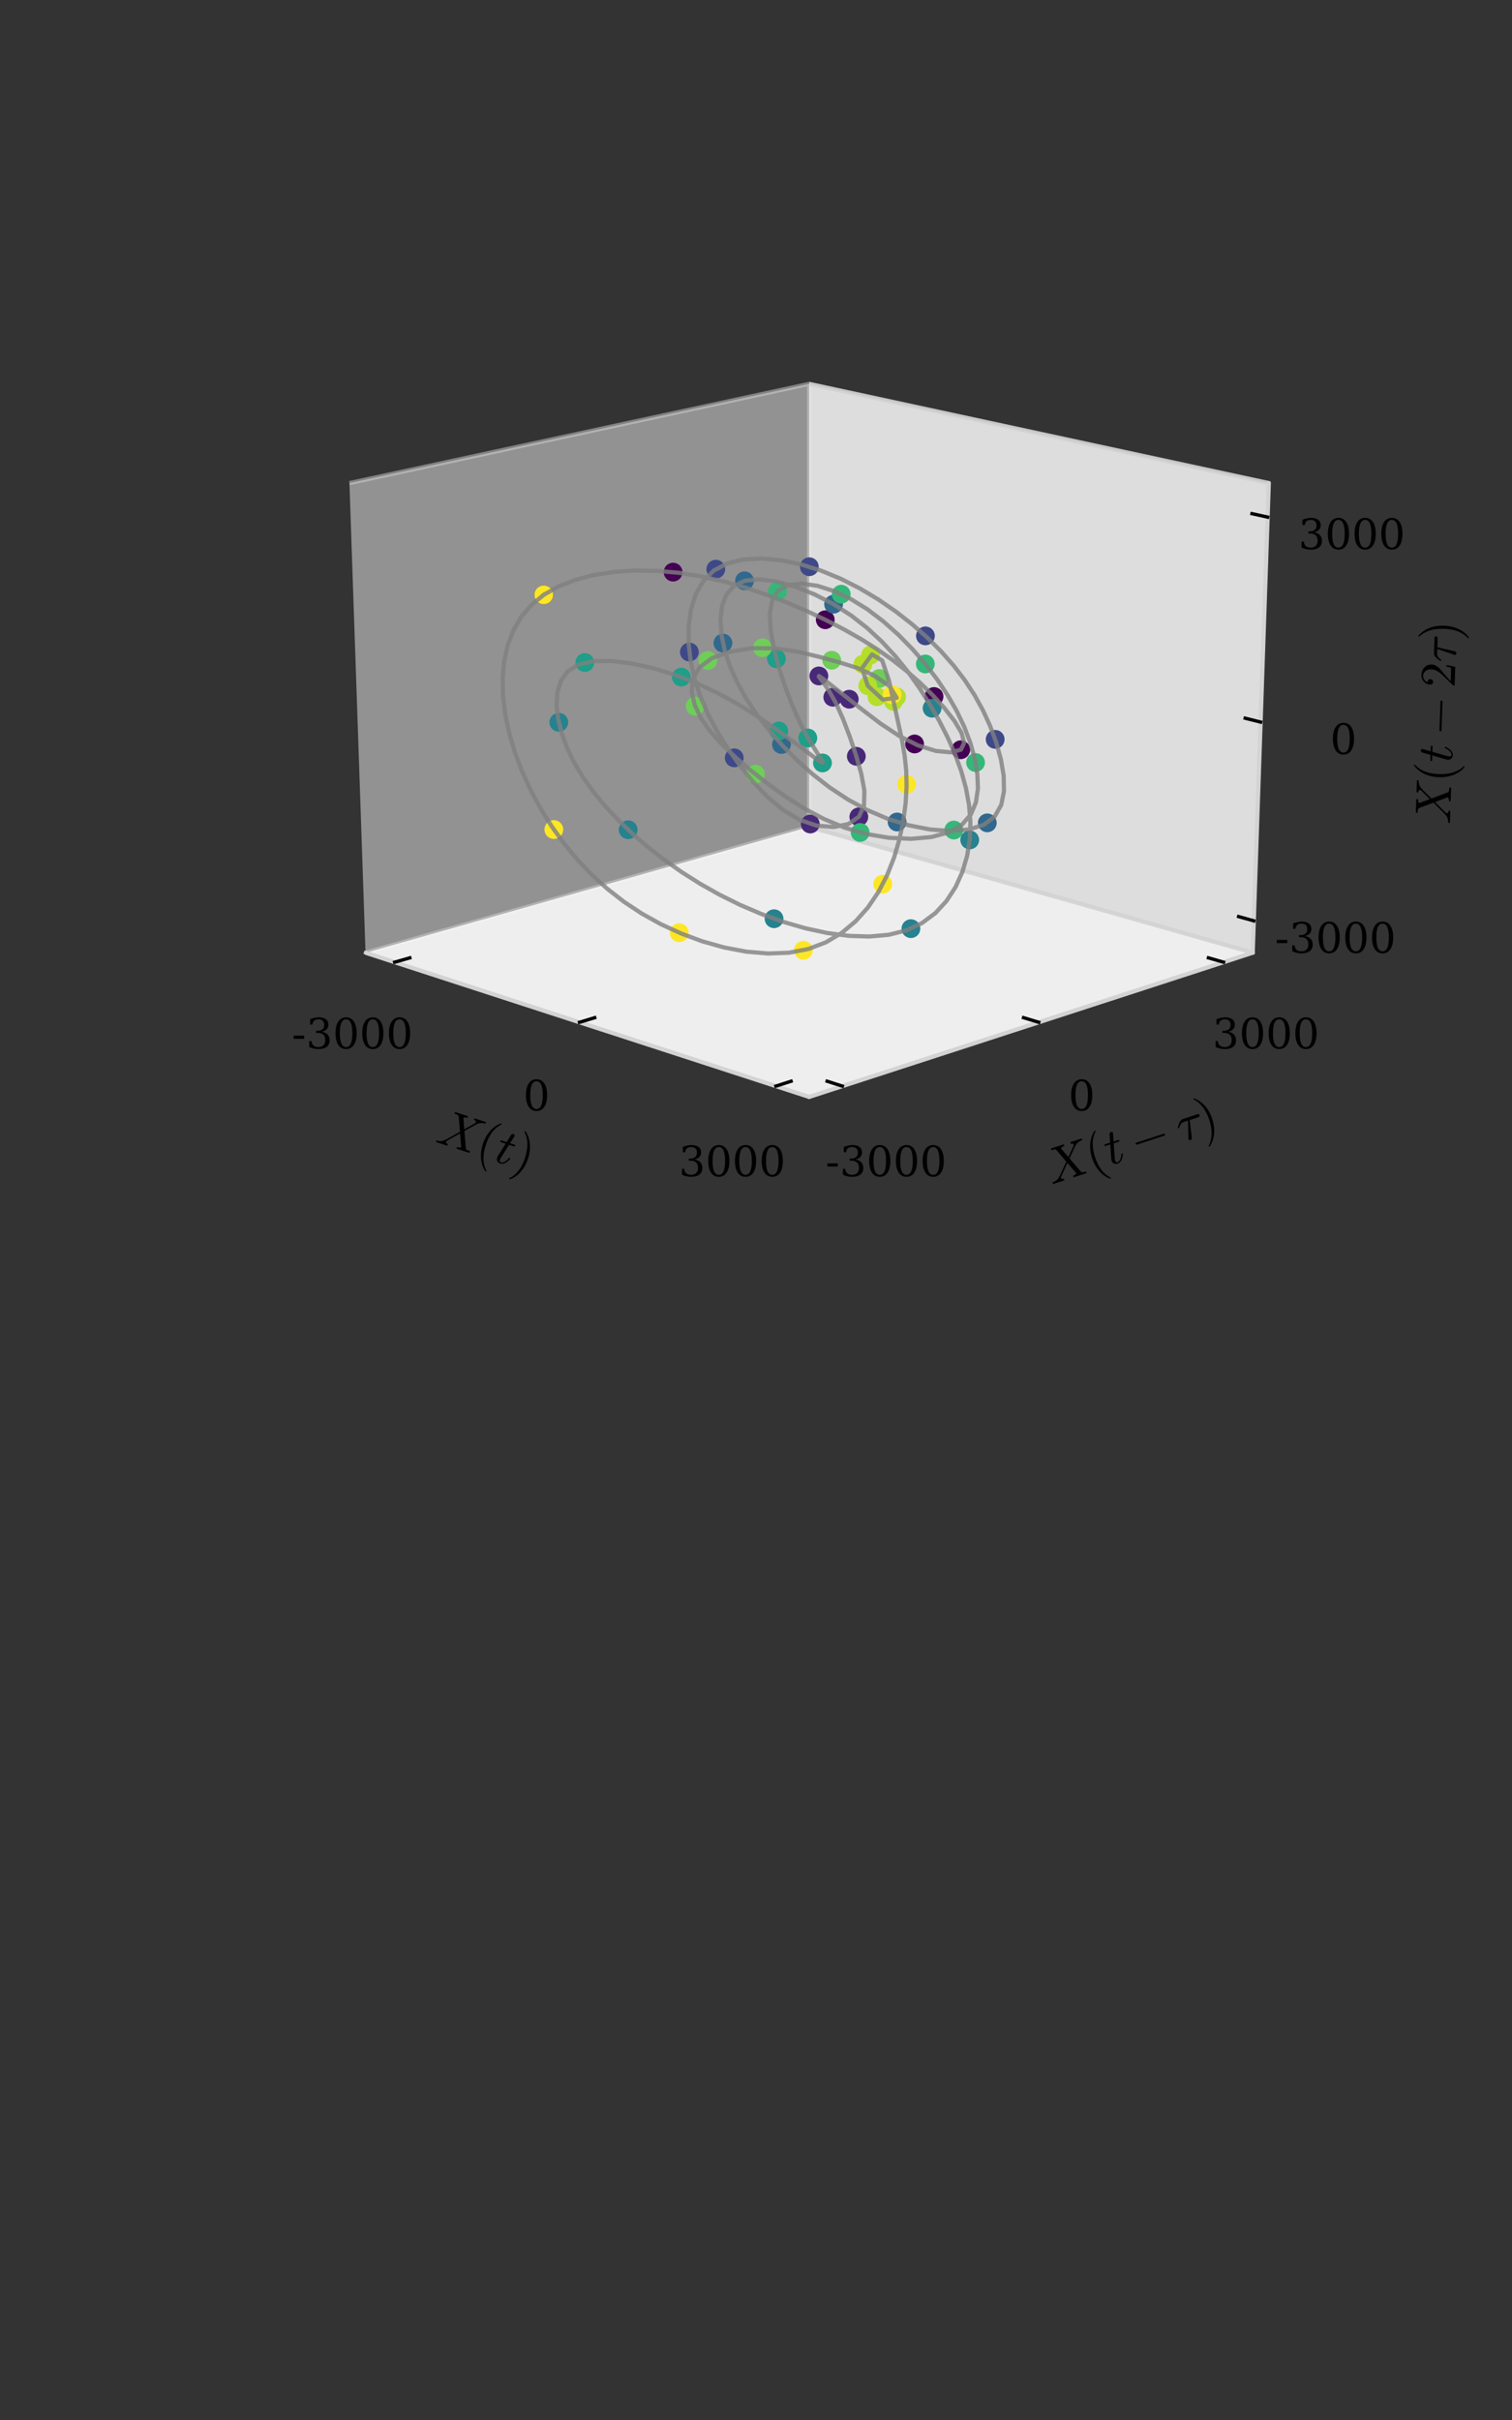 <?xml version="1.0" encoding="utf-8" standalone="no"?>
<!DOCTYPE svg PUBLIC "-//W3C//DTD SVG 1.1//EN"
  "http://www.w3.org/Graphics/SVG/1.1/DTD/svg11.dtd">
<!-- Created with matplotlib (http://matplotlib.org/) -->
<svg height="576pt" version="1.1" viewBox="0 0 360 576" width="360pt" xmlns="http://www.w3.org/2000/svg" xmlns:xlink="http://www.w3.org/1999/xlink">
 <rect x="0" y="0" width="360" height="576" fill="#333333" stroke="none"/>
 <defs>
  <style type="text/css">
*{stroke-linecap:butt;stroke-linejoin:round;}
  </style>
 </defs>
 <g id="figure_1">
  <g id="patch_1">
   <path d="M 0 576 
L 360 576 
L 360 0 
L 0 0 
z
" style="fill:none;"/>
  </g>
  <g id="patch_2">
   <path d="M 54 280.32 
L 324 280.32 
L 324 69.12 
L 54 69.12 
z
" style="fill:none;"/>
  </g>
  <g id="pane3d_1">
   <g id="patch_3">
    <path d="M 87.031 226.762 
L 192.649 196.809 
L 192.649 91.37 
L 83.2 114.979 
" style="fill:#f2f2f2;opacity:0.5;stroke:#d3d3d3;stroke-linejoin:miter;"/>
   </g>
  </g>
  <g id="pane3d_2">
   <g id="patch_4">
    <path d="M 192.649 196.809 
L 298.267 226.762 
L 302.098 114.979 
L 192.649 91.37 
" style="fill:#ebebeb;opacity:0.92;stroke:#d3d3d3;stroke-linejoin:miter;"/>
   </g>
  </g>
  <g id="pane3d_3">
   <g id="patch_5">
    <path d="M 87.031 226.762 
L 192.649 261.085 
L 298.267 226.762 
L 192.649 196.809 
" style="fill:#f5f5f5;opacity:0.96;stroke:#d3d3d3;stroke-linejoin:miter;"/>
   </g>
  </g>
  <g id="axis3d_1">
   <g id="line2d_1">
    <path d="M 87.031 226.762 
L 192.649 261.085 
" style="fill:none;stroke:#d3d3d3;stroke-linecap:square;stroke-width:0.8;"/>
   </g>
   <g id="text_1">
    <!-- $X(t)$ -->
    <defs>
     <path d="M 3.609 0 
Q 2.594 0 2.594 1.312 
Q 2.641 1.562 2.812 2.188 
Q 2.984 2.828 3.25 3.172 
Q 3.516 3.516 4 3.516 
Q 13.094 3.516 19.578 10.297 
Q 19.672 10.406 19.797 10.453 
Q 19.922 10.5 19.922 10.5 
L 41.797 34.078 
L 29.891 62.797 
Q 28.859 64.109 26.562 64.453 
Q 24.266 64.797 21.188 64.797 
Q 20.219 64.797 20.219 66.109 
Q 20.562 67.391 20.75 67.844 
Q 20.953 68.312 21.922 68.312 
L 46.922 68.312 
Q 47.906 68.312 47.906 67 
Q 47.859 66.75 47.688 66.109 
Q 47.516 65.484 47.234 65.141 
Q 46.969 64.797 46.484 64.797 
Q 44.625 64.797 42.641 64.188 
Q 40.672 63.578 39.891 62.203 
L 48.484 41.5 
L 64.891 59.078 
Q 65.047 59.422 65.578 60.281 
Q 66.109 61.141 66.109 61.922 
Q 66.109 63.375 64.844 64.078 
Q 63.578 64.797 61.812 64.797 
Q 60.797 64.797 60.797 66.109 
Q 61.141 67.391 61.328 67.844 
Q 61.531 68.312 62.5 68.312 
L 84.188 68.312 
Q 84.719 68.312 84.953 67.922 
Q 85.203 67.531 85.203 67 
Q 85.156 66.75 85 66.156 
Q 84.859 65.578 84.609 65.188 
Q 84.375 64.797 83.891 64.797 
Q 79.25 64.797 75.359 63.109 
Q 71.484 61.422 68.219 58.016 
Q 68.172 57.953 68.094 57.922 
Q 68.016 57.906 67.922 57.812 
L 49.812 38.281 
L 63.484 5.516 
Q 65.094 3.516 72.219 3.516 
Q 73.188 3.516 73.188 2.203 
Q 72.859 0.875 72.625 0.438 
Q 72.406 0 71.484 0 
L 46.484 0 
Q 45.516 0 45.516 1.312 
Q 45.562 1.562 45.703 2.172 
Q 45.844 2.781 46.109 3.141 
Q 46.391 3.516 46.781 3.516 
Q 48.734 3.516 50.734 4.125 
Q 52.734 4.734 53.516 6.109 
L 43.109 31 
L 22.906 9.188 
Q 22.75 8.844 22.219 8 
Q 21.688 7.172 21.688 6.391 
Q 21.688 4.938 23.047 4.219 
Q 24.422 3.516 25.984 3.516 
Q 27 3.516 27 2.203 
Q 26.656 0.781 26.453 0.391 
Q 26.266 0 25.297 0 
z
" id="Cmmi10-58"/>
     <path d="M 31 -24.812 
Q 25.438 -20.406 21.406 -14.719 
Q 17.391 -9.031 14.812 -2.578 
Q 12.25 3.859 10.984 10.891 
Q 9.719 17.922 9.719 25 
Q 9.719 32.172 10.984 39.203 
Q 12.25 46.234 14.859 52.734 
Q 17.484 59.234 21.531 64.891 
Q 25.594 70.562 31 74.812 
Q 31 75 31.5 75 
L 32.422 75 
Q 32.719 75 32.953 74.734 
Q 33.203 74.469 33.203 74.125 
Q 33.203 73.688 33.016 73.484 
Q 28.125 68.703 24.875 63.234 
Q 21.625 57.766 19.641 51.578 
Q 17.672 45.406 16.797 38.781 
Q 15.922 32.172 15.922 25 
Q 15.922 -6.781 32.906 -23.297 
Q 33.203 -23.578 33.203 -24.125 
Q 33.203 -24.359 32.938 -24.672 
Q 32.672 -25 32.422 -25 
L 31.5 -25 
Q 31 -25 31 -24.812 
z
" id="Cmr10-28"/>
     <path d="M 6.203 8.109 
Q 6.203 9.578 6.5 10.891 
L 13.719 39.594 
L 3.219 39.594 
Q 2.203 39.594 2.203 40.922 
Q 2.594 43.109 3.516 43.109 
L 14.594 43.109 
L 18.609 59.422 
Q 19 60.75 20.172 61.672 
Q 21.344 62.594 22.797 62.594 
Q 24.078 62.594 24.922 61.828 
Q 25.781 61.078 25.781 59.812 
Q 25.781 59.516 25.75 59.344 
Q 25.734 59.188 25.688 58.984 
L 21.688 43.109 
L 31.984 43.109 
Q 33.016 43.109 33.016 41.797 
Q 32.953 41.547 32.812 40.953 
Q 32.672 40.375 32.422 39.984 
Q 32.172 39.594 31.688 39.594 
L 20.797 39.594 
L 13.625 10.688 
Q 12.891 7.859 12.891 5.812 
Q 12.891 1.516 15.828 1.516 
Q 20.219 1.516 23.609 5.641 
Q 27 9.766 28.812 14.703 
Q 29.203 15.281 29.594 15.281 
L 30.812 15.281 
Q 31.203 15.281 31.438 15.016 
Q 31.688 14.75 31.688 14.406 
Q 31.688 14.203 31.594 14.109 
Q 29.391 8.062 25.188 3.469 
Q 21 -1.125 15.578 -1.125 
Q 11.625 -1.125 8.906 1.453 
Q 6.203 4.047 6.203 8.109 
z
" id="Cmmi10-74"/>
     <path d="M 6.5 -25 
Q 5.609 -25 5.609 -24.125 
Q 5.609 -23.688 5.812 -23.484 
Q 22.906 -6.781 22.906 25 
Q 22.906 56.781 6 73.297 
Q 5.609 73.531 5.609 74.125 
Q 5.609 74.469 5.875 74.734 
Q 6.156 75 6.5 75 
L 7.422 75 
Q 7.719 75 7.906 74.812 
Q 15.094 69.141 19.875 61.031 
Q 24.656 52.938 26.875 43.75 
Q 29.109 34.578 29.109 25 
Q 29.109 17.922 27.906 11.062 
Q 26.703 4.203 24.094 -2.453 
Q 21.484 -9.125 17.484 -14.766 
Q 13.484 -20.406 7.906 -24.812 
Q 7.719 -25 7.422 -25 
z
" id="Cmr10-29"/>
    </defs>
    <g transform="translate(103.475 271.716)rotate(-341.997)scale(0.12 -0.12)">
     <use xlink:href="#Cmmi10-58"/>
     <use transform="translate(82.812 0)" xlink:href="#Cmr10-28"/>
     <use transform="translate(121.631 0)" xlink:href="#Cmmi10-74"/>
     <use transform="translate(157.715 0)" xlink:href="#Cmr10-29"/>
    </g>
   </g>
   <g id="xtick_1">
    <g id="line2d_2">
     <path d="M 97.573 227.985 
L 93.969 229.016 
" style="fill:none;stroke:#000000;stroke-linecap:square;stroke-width:0.8;"/>
    </g>
    <g id="text_2">
     <!-- -3000 -->
     <defs>
      <path d="M 4.391 30.609 
L 29.391 30.609 
L 29.391 23 
L 4.391 23 
z
" id="DejaVuSerif-2d"/>
      <path d="M 9.719 69.828 
Q 15.438 71.969 20.672 73.094 
Q 25.922 74.219 30.516 74.219 
Q 41.219 74.219 47.219 69.594 
Q 53.219 64.984 53.219 56.781 
Q 53.219 50.203 49.062 45.781 
Q 44.922 41.359 37.312 39.797 
Q 46.297 38.531 51.25 33.281 
Q 56.203 28.031 56.203 19.672 
Q 56.203 9.469 49.344 4.016 
Q 42.484 -1.422 29.594 -1.422 
Q 23.875 -1.422 18.422 -0.188 
Q 12.984 1.031 7.625 3.516 
L 7.625 17.672 
L 13.094 17.672 
Q 13.578 10.641 17.828 7.031 
Q 22.078 3.422 29.781 3.422 
Q 37.25 3.422 41.578 7.734 
Q 45.906 12.062 45.906 19.578 
Q 45.906 28.172 41.453 32.594 
Q 37.016 37.016 28.422 37.016 
L 23.781 37.016 
L 23.781 42 
L 26.219 42 
Q 34.766 42 39.031 45.531 
Q 43.312 49.078 43.312 56.203 
Q 43.312 62.594 39.797 65.984 
Q 36.281 69.391 29.688 69.391 
Q 23.094 69.391 19.453 66.266 
Q 15.828 63.141 15.188 56.984 
L 9.719 56.984 
z
" id="DejaVuSerif-33"/>
      <path d="M 31.781 3.422 
Q 39.266 3.422 42.969 11.625 
Q 46.688 19.828 46.688 36.375 
Q 46.688 52.984 42.969 61.188 
Q 39.266 69.391 31.781 69.391 
Q 24.312 69.391 20.594 61.188 
Q 16.891 52.984 16.891 36.375 
Q 16.891 19.828 20.594 11.625 
Q 24.312 3.422 31.781 3.422 
z
M 31.781 -1.422 
Q 19.922 -1.422 13.25 8.531 
Q 6.594 18.5 6.594 36.375 
Q 6.594 54.297 13.25 64.25 
Q 19.922 74.219 31.781 74.219 
Q 43.703 74.219 50.344 64.25 
Q 56.984 54.297 56.984 36.375 
Q 56.984 18.5 50.344 8.531 
Q 43.703 -1.422 31.781 -1.422 
z
" id="DejaVuSerif-30"/>
     </defs>
     <g transform="translate(69.484 249.558)scale(0.1 -0.1)">
      <use xlink:href="#DejaVuSerif-2d"/>
      <use x="33.789" xlink:href="#DejaVuSerif-33"/>
      <use x="97.412" xlink:href="#DejaVuSerif-30"/>
      <use x="161.035" xlink:href="#DejaVuSerif-30"/>
      <use x="224.658" xlink:href="#DejaVuSerif-30"/>
     </g>
    </g>
   </g>
   <g id="xtick_2">
    <g id="line2d_3">
     <path d="M 141.595 242.225 
L 137.981 243.32 
" style="fill:none;stroke:#000000;stroke-linecap:square;stroke-width:0.8;"/>
    </g>
    <g id="text_3">
     <!-- 0 -->
     <g transform="translate(124.562 264.299)scale(0.1 -0.1)">
      <use xlink:href="#DejaVuSerif-30"/>
     </g>
    </g>
   </g>
   <g id="xtick_3">
    <g id="line2d_4">
     <path d="M 188.357 257.351 
L 184.74 258.515 
" style="fill:none;stroke:#000000;stroke-linecap:square;stroke-width:0.8;"/>
    </g>
    <g id="text_4">
     <!-- 3000 -->
     <g transform="translate(161.608 279.962)scale(0.1 -0.1)">
      <use xlink:href="#DejaVuSerif-33"/>
      <use x="63.623" xlink:href="#DejaVuSerif-30"/>
      <use x="127.246" xlink:href="#DejaVuSerif-30"/>
      <use x="190.869" xlink:href="#DejaVuSerif-30"/>
     </g>
    </g>
   </g>
  </g>
  <g id="axis3d_2">
   <g id="line2d_5">
    <path d="M 298.267 226.762 
L 192.649 261.085 
" style="fill:none;stroke:#d3d3d3;stroke-linecap:square;stroke-width:0.8;"/>
   </g>
   <g id="text_5">
    <!-- $X(t-\tau)$ -->
    <defs>
     <path d="M 10.203 23 
Q 9.375 23 8.828 23.625 
Q 8.297 24.266 8.297 25 
Q 8.297 25.734 8.828 26.359 
Q 9.375 27 10.203 27 
L 67.578 27 
Q 68.359 27 68.875 26.359 
Q 69.391 25.734 69.391 25 
Q 69.391 24.266 68.875 23.625 
Q 68.359 23 67.578 23 
z
" id="Cmsy10-a1"/>
     <path d="M 15.578 1.516 
Q 15.578 2.203 15.719 2.594 
L 26.219 36.922 
L 17.188 36.922 
Q 13.531 36.922 10.344 34.625 
Q 7.172 32.328 5.078 28.812 
Q 4.891 28.422 4.5 28.422 
L 3.328 28.422 
Q 2.391 28.422 2.391 29.391 
Q 2.391 29.594 2.594 29.984 
Q 5.859 35.547 9.594 39.328 
Q 13.328 43.109 18.016 43.109 
L 48.688 43.109 
Q 49.75 43.109 50.484 42.375 
Q 51.219 41.656 51.219 40.578 
Q 51.219 39.109 50.172 38.016 
Q 49.125 36.922 47.609 36.922 
L 29.5 36.922 
L 22.797 2.391 
Q 22.406 0.781 21.328 -0.266 
Q 20.266 -1.312 18.609 -1.312 
Q 17.328 -1.312 16.453 -0.5 
Q 15.578 0.297 15.578 1.516 
z
" id="Cmmi10-bf"/>
    </defs>
    <g transform="translate(250.381 281.933)rotate(-18.003)scale(0.12 -0.12)">
     <use xlink:href="#Cmmi10-58"/>
     <use transform="translate(82.812 0)" xlink:href="#Cmr10-28"/>
     <use transform="translate(121.631 0)" xlink:href="#Cmmi10-74"/>
     <use transform="translate(175.273 0)" xlink:href="#Cmsy10-a1"/>
     <use transform="translate(270.518 0)" xlink:href="#Cmmi10-bf"/>
     <use transform="translate(314.219 0)" xlink:href="#Cmr10-29"/>
    </g>
   </g>
   <g id="xtick_4">
    <g id="line2d_6">
     <path d="M 196.94 257.351 
L 200.558 258.515 
" style="fill:none;stroke:#000000;stroke-linecap:square;stroke-width:0.8;"/>
    </g>
    <g id="text_6">
     <!-- -3000 -->
     <g transform="translate(196.549 279.962)scale(0.1 -0.1)">
      <use xlink:href="#DejaVuSerif-2d"/>
      <use x="33.789" xlink:href="#DejaVuSerif-33"/>
      <use x="97.412" xlink:href="#DejaVuSerif-30"/>
      <use x="161.035" xlink:href="#DejaVuSerif-30"/>
      <use x="224.658" xlink:href="#DejaVuSerif-30"/>
     </g>
    </g>
   </g>
   <g id="xtick_5">
    <g id="line2d_7">
     <path d="M 243.703 242.225 
L 247.316 243.32 
" style="fill:none;stroke:#000000;stroke-linecap:square;stroke-width:0.8;"/>
    </g>
    <g id="text_7">
     <!-- 0 -->
     <g transform="translate(254.372 264.299)scale(0.1 -0.1)">
      <use xlink:href="#DejaVuSerif-30"/>
     </g>
    </g>
   </g>
   <g id="xtick_6">
    <g id="line2d_8">
     <path d="M 287.724 227.985 
L 291.328 229.016 
" style="fill:none;stroke:#000000;stroke-linecap:square;stroke-width:0.8;"/>
    </g>
    <g id="text_8">
     <!-- 3000 -->
     <g transform="translate(288.673 249.558)scale(0.1 -0.1)">
      <use xlink:href="#DejaVuSerif-33"/>
      <use x="63.623" xlink:href="#DejaVuSerif-30"/>
      <use x="127.246" xlink:href="#DejaVuSerif-30"/>
      <use x="190.869" xlink:href="#DejaVuSerif-30"/>
     </g>
    </g>
   </g>
  </g>
  <g id="axis3d_3">
   <g id="line2d_9">
    <path d="M 298.267 226.762 
L 302.098 114.979 
" style="fill:none;stroke:#d3d3d3;stroke-linecap:square;stroke-width:0.8;"/>
   </g>
   <g id="text_9">
    <!-- $X(t-2\tau)$ -->
    <defs>
     <path d="M 4.984 0 
L 4.984 2.688 
Q 4.984 2.938 5.172 3.219 
L 20.703 20.406 
Q 24.219 24.219 26.406 26.797 
Q 28.609 29.391 30.75 32.766 
Q 32.906 36.141 34.156 39.625 
Q 35.406 43.109 35.406 47.016 
Q 35.406 51.125 33.891 54.859 
Q 32.375 58.594 29.375 60.844 
Q 26.375 63.094 22.125 63.094 
Q 17.781 63.094 14.312 60.469 
Q 10.844 57.859 9.422 53.719 
Q 9.812 53.812 10.5 53.812 
Q 12.75 53.812 14.328 52.297 
Q 15.922 50.781 15.922 48.391 
Q 15.922 46.094 14.328 44.5 
Q 12.75 42.922 10.5 42.922 
Q 8.156 42.922 6.562 44.547 
Q 4.984 46.188 4.984 48.391 
Q 4.984 52.156 6.391 55.438 
Q 7.812 58.734 10.469 61.297 
Q 13.141 63.875 16.484 65.234 
Q 19.828 66.609 23.578 66.609 
Q 29.297 66.609 34.219 64.188 
Q 39.156 61.766 42.031 57.344 
Q 44.922 52.938 44.922 47.016 
Q 44.922 42.672 43.016 38.766 
Q 41.109 34.859 38.125 31.656 
Q 35.156 28.469 30.516 24.406 
Q 25.875 20.359 24.422 19 
L 13.094 8.109 
L 22.703 8.109 
Q 29.781 8.109 34.547 8.219 
Q 39.312 8.344 39.594 8.594 
Q 40.766 9.859 42 17.828 
L 44.922 17.828 
L 42.094 0 
z
" id="Cmr10-32"/>
    </defs>
    <g transform="translate(345.208 196.194)rotate(-88.037)scale(0.12 -0.12)">
     <use xlink:href="#Cmmi10-58"/>
     <use transform="translate(82.812 0)" xlink:href="#Cmr10-28"/>
     <use transform="translate(121.631 0)" xlink:href="#Cmmi10-74"/>
     <use transform="translate(175.273 0)" xlink:href="#Cmsy10-a1"/>
     <use transform="translate(270.518 0)" xlink:href="#Cmr10-32"/>
     <use transform="translate(320.518 0)" xlink:href="#Cmmi10-bf"/>
     <use transform="translate(364.219 0)" xlink:href="#Cmr10-29"/>
    </g>
   </g>
   <g id="xtick_7">
    <g id="line2d_10">
     <path d="M 294.915 218.169 
L 298.527 219.176 
" style="fill:none;stroke:#000000;stroke-linecap:square;stroke-width:0.8;"/>
    </g>
    <g id="text_10">
     <!-- -3000 -->
     <g transform="translate(303.545 226.774)scale(0.1 -0.1)">
      <use xlink:href="#DejaVuSerif-2d"/>
      <use x="33.789" xlink:href="#DejaVuSerif-33"/>
      <use x="97.412" xlink:href="#DejaVuSerif-30"/>
      <use x="161.035" xlink:href="#DejaVuSerif-30"/>
      <use x="224.658" xlink:href="#DejaVuSerif-30"/>
     </g>
    </g>
   </g>
   <g id="xtick_8">
    <g id="line2d_11">
     <path d="M 296.478 170.948 
L 300.148 171.866 
" style="fill:none;stroke:#000000;stroke-linecap:square;stroke-width:0.8;"/>
    </g>
    <g id="text_11">
     <!-- 0 -->
     <g transform="translate(316.697 179.464)scale(0.1 -0.1)">
      <use xlink:href="#DejaVuSerif-30"/>
     </g>
    </g>
   </g>
   <g id="xtick_9">
    <g id="line2d_12">
     <path d="M 298.089 122.261 
L 301.82 123.084 
" style="fill:none;stroke:#000000;stroke-linecap:square;stroke-width:0.8;"/>
    </g>
    <g id="text_12">
     <!-- 3000 -->
     <g transform="translate(309.132 130.683)scale(0.1 -0.1)">
      <use xlink:href="#DejaVuSerif-33"/>
      <use x="63.623" xlink:href="#DejaVuSerif-30"/>
      <use x="127.246" xlink:href="#DejaVuSerif-30"/>
      <use x="190.869" xlink:href="#DejaVuSerif-30"/>
     </g>
    </g>
   </g>
  </g>
  <g id="axes_1">
   <g id="Path3DCollection_1">
    <defs>
     <path d="M 0 2.236 
C 0.593 2.236 1.162 2 1.581 1.581 
C 2 1.162 2.236 0.593 2.236 0 
C 2.236 -0.593 2 -1.162 1.581 -1.581 
C 1.162 -2 0.593 -2.236 0 -2.236 
C -0.593 -2.236 -1.162 -2 -1.581 -1.581 
C -2 -1.162 -2.236 -0.593 -2.236 0 
C -2.236 0.593 -2 1.162 -1.581 1.581 
C -1.162 2 -0.593 2.236 0 2.236 
z
" id="C0_0_8f7c980b68"/>
    </defs>
    <g clip-path="url(#p28c4a1fc07)">
     <use style="fill:#440154;" x="129.466" xlink:href="#C0_0_8f7c980b68" y="141.582"/>
    </g>
    <g clip-path="url(#p28c4a1fc07)">
     <use style="fill:#440154;" x="160.257" xlink:href="#C0_0_8f7c980b68" y="136.177"/>
    </g>
    <g clip-path="url(#p28c4a1fc07)">
     <use style="fill:#440154;" x="196.491" xlink:href="#C0_0_8f7c980b68" y="147.508"/>
    </g>
    <g clip-path="url(#p28c4a1fc07)">
     <use style="fill:#440154;" x="222.383" xlink:href="#C0_0_8f7c980b68" y="165.787"/>
    </g>
    <g clip-path="url(#p28c4a1fc07)">
     <use style="fill:#440154;" x="228.753" xlink:href="#C0_0_8f7c980b68" y="178.449"/>
    </g>
    <g clip-path="url(#p28c4a1fc07)">
     <use style="fill:#440154;" x="217.762" xlink:href="#C0_0_8f7c980b68" y="177.079"/>
    </g>
    <g clip-path="url(#p28c4a1fc07)">
     <use style="fill:#482878;" x="202.196" xlink:href="#C0_0_8f7c980b68" y="166.424"/>
    </g>
    <g clip-path="url(#p28c4a1fc07)">
     <use style="fill:#482878;" x="194.969" xlink:href="#C0_0_8f7c980b68" y="160.883"/>
    </g>
    <g clip-path="url(#p28c4a1fc07)">
     <use style="fill:#482878;" x="198.288" xlink:href="#C0_0_8f7c980b68" y="165.945"/>
    </g>
    <g clip-path="url(#p28c4a1fc07)">
     <use style="fill:#482878;" x="203.886" xlink:href="#C0_0_8f7c980b68" y="180.01"/>
    </g>
    <g clip-path="url(#p28c4a1fc07)">
     <use style="fill:#482878;" x="204.487" xlink:href="#C0_0_8f7c980b68" y="194.424"/>
    </g>
    <g clip-path="url(#p28c4a1fc07)">
     <use style="fill:#482878;" x="192.928" xlink:href="#C0_0_8f7c980b68" y="196.128"/>
    </g>
    <g clip-path="url(#p28c4a1fc07)">
     <use style="fill:#3e4989;" x="174.819" xlink:href="#C0_0_8f7c980b68" y="180.38"/>
    </g>
    <g clip-path="url(#p28c4a1fc07)">
     <use style="fill:#3e4989;" x="164.134" xlink:href="#C0_0_8f7c980b68" y="155.199"/>
    </g>
    <g clip-path="url(#p28c4a1fc07)">
     <use style="fill:#3e4989;" x="170.432" xlink:href="#C0_0_8f7c980b68" y="135.467"/>
    </g>
    <g clip-path="url(#p28c4a1fc07)">
     <use style="fill:#3e4989;" x="192.694" xlink:href="#C0_0_8f7c980b68" y="134.891"/>
    </g>
    <g clip-path="url(#p28c4a1fc07)">
     <use style="fill:#3e4989;" x="220.34" xlink:href="#C0_0_8f7c980b68" y="151.351"/>
    </g>
    <g clip-path="url(#p28c4a1fc07)">
     <use style="fill:#3e4989;" x="236.943" xlink:href="#C0_0_8f7c980b68" y="175.977"/>
    </g>
    <g clip-path="url(#p28c4a1fc07)">
     <use style="fill:#31688e;" x="235.07" xlink:href="#C0_0_8f7c980b68" y="195.854"/>
    </g>
    <g clip-path="url(#p28c4a1fc07)">
     <use style="fill:#31688e;" x="213.596" xlink:href="#C0_0_8f7c980b68" y="195.647"/>
    </g>
    <g clip-path="url(#p28c4a1fc07)">
     <use style="fill:#31688e;" x="186.063" xlink:href="#C0_0_8f7c980b68" y="177.199"/>
    </g>
    <g clip-path="url(#p28c4a1fc07)">
     <use style="fill:#31688e;" x="172.129" xlink:href="#C0_0_8f7c980b68" y="153.059"/>
    </g>
    <g clip-path="url(#p28c4a1fc07)">
     <use style="fill:#31688e;" x="177.266" xlink:href="#C0_0_8f7c980b68" y="138.24"/>
    </g>
    <g clip-path="url(#p28c4a1fc07)">
     <use style="fill:#31688e;" x="198.473" xlink:href="#C0_0_8f7c980b68" y="143.807"/>
    </g>
    <g clip-path="url(#p28c4a1fc07)">
     <use style="fill:#26828e;" x="221.929" xlink:href="#C0_0_8f7c980b68" y="168.567"/>
    </g>
    <g clip-path="url(#p28c4a1fc07)">
     <use style="fill:#26828e;" x="230.888" xlink:href="#C0_0_8f7c980b68" y="199.916"/>
    </g>
    <g clip-path="url(#p28c4a1fc07)">
     <use style="fill:#26828e;" x="216.881" xlink:href="#C0_0_8f7c980b68" y="221.032"/>
    </g>
    <g clip-path="url(#p28c4a1fc07)">
     <use style="fill:#26828e;" x="184.299" xlink:href="#C0_0_8f7c980b68" y="218.673"/>
    </g>
    <g clip-path="url(#p28c4a1fc07)">
     <use style="fill:#26828e;" x="149.564" xlink:href="#C0_0_8f7c980b68" y="197.493"/>
    </g>
    <g clip-path="url(#p28c4a1fc07)">
     <use style="fill:#26828e;" x="133.047" xlink:href="#C0_0_8f7c980b68" y="171.916"/>
    </g>
    <g clip-path="url(#p28c4a1fc07)">
     <use style="fill:#1f9e89;" x="139.24" xlink:href="#C0_0_8f7c980b68" y="157.692"/>
    </g>
    <g clip-path="url(#p28c4a1fc07)">
     <use style="fill:#1f9e89;" x="162.225" xlink:href="#C0_0_8f7c980b68" y="161.158"/>
    </g>
    <g clip-path="url(#p28c4a1fc07)">
     <use style="fill:#1f9e89;" x="185.425" xlink:href="#C0_0_8f7c980b68" y="173.999"/>
    </g>
    <g clip-path="url(#p28c4a1fc07)">
     <use style="fill:#1f9e89;" x="195.826" xlink:href="#C0_0_8f7c980b68" y="181.592"/>
    </g>
    <g clip-path="url(#p28c4a1fc07)">
     <use style="fill:#1f9e89;" x="192.337" xlink:href="#C0_0_8f7c980b68" y="175.649"/>
    </g>
    <g clip-path="url(#p28c4a1fc07)">
     <use style="fill:#1f9e89;" x="184.861" xlink:href="#C0_0_8f7c980b68" y="156.798"/>
    </g>
    <g clip-path="url(#p28c4a1fc07)">
     <use style="fill:#35b779;" x="185.118" xlink:href="#C0_0_8f7c980b68" y="140.72"/>
    </g>
    <g clip-path="url(#p28c4a1fc07)">
     <use style="fill:#35b779;" x="200.291" xlink:href="#C0_0_8f7c980b68" y="141.426"/>
    </g>
    <g clip-path="url(#p28c4a1fc07)">
     <use style="fill:#35b779;" x="220.316" xlink:href="#C0_0_8f7c980b68" y="158.036"/>
    </g>
    <g clip-path="url(#p28c4a1fc07)">
     <use style="fill:#35b779;" x="232.277" xlink:href="#C0_0_8f7c980b68" y="181.495"/>
    </g>
    <g clip-path="url(#p28c4a1fc07)">
     <use style="fill:#35b779;" x="227.097" xlink:href="#C0_0_8f7c980b68" y="197.564"/>
    </g>
    <g clip-path="url(#p28c4a1fc07)">
     <use style="fill:#35b779;" x="204.797" xlink:href="#C0_0_8f7c980b68" y="198.14"/>
    </g>
    <g clip-path="url(#p28c4a1fc07)">
     <use style="fill:#6ece58;" x="179.861" xlink:href="#C0_0_8f7c980b68" y="184.261"/>
    </g>
    <g clip-path="url(#p28c4a1fc07)">
     <use style="fill:#6ece58;" x="165.505" xlink:href="#C0_0_8f7c980b68" y="168.074"/>
    </g>
    <g clip-path="url(#p28c4a1fc07)">
     <use style="fill:#6ece58;" x="168.536" xlink:href="#C0_0_8f7c980b68" y="157.213"/>
    </g>
    <g clip-path="url(#p28c4a1fc07)">
     <use style="fill:#6ece58;" x="181.545" xlink:href="#C0_0_8f7c980b68" y="154.184"/>
    </g>
    <g clip-path="url(#p28c4a1fc07)">
     <use style="fill:#6ece58;" x="198.034" xlink:href="#C0_0_8f7c980b68" y="157.146"/>
    </g>
    <g clip-path="url(#p28c4a1fc07)">
     <use style="fill:#6ece58;" x="209.366" xlink:href="#C0_0_8f7c980b68" y="161.492"/>
    </g>
    <g clip-path="url(#p28c4a1fc07)">
     <use style="fill:#b5de2b;" x="213.488" xlink:href="#C0_0_8f7c980b68" y="165.859"/>
    </g>
    <g clip-path="url(#p28c4a1fc07)">
     <use style="fill:#b5de2b;" x="212.707" xlink:href="#C0_0_8f7c980b68" y="166.928"/>
    </g>
    <g clip-path="url(#p28c4a1fc07)">
     <use style="fill:#b5de2b;" x="208.796" xlink:href="#C0_0_8f7c980b68" y="165.836"/>
    </g>
    <g clip-path="url(#p28c4a1fc07)">
     <use style="fill:#b5de2b;" x="206.608" xlink:href="#C0_0_8f7c980b68" y="163.208"/>
    </g>
    <g clip-path="url(#p28c4a1fc07)">
     <use style="fill:#b5de2b;" x="205.449" xlink:href="#C0_0_8f7c980b68" y="158.094"/>
    </g>
    <g clip-path="url(#p28c4a1fc07)">
     <use style="fill:#b5de2b;" x="207.273" xlink:href="#C0_0_8f7c980b68" y="155.919"/>
    </g>
    <g clip-path="url(#p28c4a1fc07)">
     <use style="fill:#fde725;" x="212.426" xlink:href="#C0_0_8f7c980b68" y="165.362"/>
    </g>
    <g clip-path="url(#p28c4a1fc07)">
     <use style="fill:#fde725;" x="215.858" xlink:href="#C0_0_8f7c980b68" y="186.689"/>
    </g>
    <g clip-path="url(#p28c4a1fc07)">
     <use style="fill:#fde725;" x="210.188" xlink:href="#C0_0_8f7c980b68" y="210.439"/>
    </g>
    <g clip-path="url(#p28c4a1fc07)">
     <use style="fill:#fde725;" x="191.287" xlink:href="#C0_0_8f7c980b68" y="226.181"/>
    </g>
    <g clip-path="url(#p28c4a1fc07)">
     <use style="fill:#fde725;" x="161.723" xlink:href="#C0_0_8f7c980b68" y="222.001"/>
    </g>
    <g clip-path="url(#p28c4a1fc07)">
     <use style="fill:#fde725;" x="131.868" xlink:href="#C0_0_8f7c980b68" y="197.442"/>
    </g>
    <g clip-path="url(#p28c4a1fc07)">
     <use style="fill:#fde725;" x="129.466" xlink:href="#C0_0_8f7c980b68" y="141.582"/>
    </g>
   </g>
   <g id="line2d_13">
    <path clip-path="url(#p28c4a1fc07)" d="M 129.466 141.582 
L 133.024 139.563 
L 137.082 137.983 
L 141.55 136.833 
L 146.343 136.105 
L 151.375 135.789 
L 156.565 135.877 
L 161.832 136.362 
L 167.114 137.223 
L 172.369 138.413 
L 177.559 139.886 
L 182.642 141.596 
L 187.58 143.497 
L 192.329 145.542 
L 196.848 147.685 
L 201.106 149.893 
L 205.113 152.176 
L 208.886 154.554 
L 212.444 157.045 
L 215.805 159.668 
L 218.985 162.444 
L 222.003 165.391 
L 224.84 168.503 
L 227.259 171.603 
L 228.941 174.452 
L 229.563 176.806 
L 228.795 178.418 
L 226.435 179.078 
L 222.845 178.742 
L 218.554 177.416 
L 214.068 175.146 
L 209.655 172.225 
L 205.485 169.057 
L 196.239 161.771 
L 194.989 160.895 
L 194.955 161.058 
L 195.868 162.239 
L 197.354 164.376 
L 199.054 167.411 
L 200.746 171.184 
L 202.36 175.42 
L 203.833 179.84 
L 205.068 184.173 
L 205.802 188.188 
L 205.726 191.666 
L 204.526 194.378 
L 202.003 196.127 
L 198.486 196.849 
L 194.45 196.52 
L 190.362 195.124 
L 186.443 192.775 
L 182.736 189.683 
L 179.275 186.061 
L 176.096 182.124 
L 173.231 178.078 
L 170.706 174.016 
L 168.544 169.933 
L 166.768 165.825 
L 165.399 161.686 
L 164.46 157.509 
L 163.971 153.294 
L 163.969 149.112 
L 164.509 145.117 
L 165.646 141.467 
L 167.433 138.319 
L 169.922 135.824 
L 173.144 134.113 
L 176.992 133.175 
L 181.305 132.943 
L 185.925 133.35 
L 190.697 134.329 
L 195.473 135.816 
L 200.164 137.747 
L 204.727 140.057 
L 209.12 142.681 
L 213.299 145.558 
L 217.221 148.624 
L 220.84 151.816 
L 224.124 155.089 
L 227.078 158.444 
L 229.711 161.89 
L 232.031 165.435 
L 234.048 169.088 
L 235.769 172.857 
L 237.201 176.75 
L 238.311 180.727 
L 238.972 184.64 
L 239.043 188.323 
L 238.382 191.606 
L 236.844 194.321 
L 234.286 196.295 
L 230.698 197.433 
L 226.325 197.787 
L 221.445 197.428 
L 216.339 196.427 
L 211.291 194.856 
L 206.459 192.787 
L 201.867 190.285 
L 197.529 187.418 
L 193.458 184.255 
L 189.668 180.864 
L 186.17 177.314 
L 182.978 173.667 
L 180.117 169.952 
L 177.617 166.192 
L 175.507 162.408 
L 173.813 158.623 
L 172.564 154.86 
L 171.787 151.145 
L 171.536 147.58 
L 171.886 144.336 
L 172.917 141.584 
L 174.703 139.493 
L 177.32 138.226 
L 180.784 137.894 
L 184.888 138.414 
L 189.374 139.657 
L 193.989 141.497 
L 198.484 143.813 
L 202.658 146.496 
L 206.49 149.49 
L 210.007 152.752 
L 213.231 156.239 
L 216.185 159.908 
L 218.889 163.716 
L 221.365 167.619 
L 223.628 171.573 
L 225.659 175.56 
L 227.422 179.571 
L 228.879 183.596 
L 229.995 187.627 
L 230.731 191.657 
L 231.049 195.677 
L 230.911 199.68 
L 230.283 203.645 
L 229.153 207.493 
L 227.518 211.124 
L 225.372 214.437 
L 222.712 217.329 
L 219.532 219.696 
L 215.829 221.433 
L 211.632 222.488 
L 207.029 222.906 
L 202.114 222.748 
L 196.984 222.073 
L 191.74 220.941 
L 186.481 219.415 
L 181.307 217.555 
L 176.276 215.409 
L 171.413 213.005 
L 166.739 210.377 
L 162.278 207.556 
L 158.05 204.573 
L 154.078 201.46 
L 150.38 198.249 
L 146.978 194.971 
L 143.889 191.642 
L 141.131 188.275 
L 138.723 184.881 
L 136.682 181.472 
L 135.023 178.06 
L 133.764 174.655 
L 132.918 171.271 
L 132.528 167.957 
L 132.695 164.851 
L 133.528 162.098 
L 135.135 159.841 
L 137.622 158.222 
L 141.088 157.373 
L 145.441 157.307 
L 150.397 157.914 
L 155.667 159.085 
L 160.967 160.708 
L 166.034 162.68 
L 170.788 164.915 
L 175.236 167.339 
L 179.386 169.878 
L 183.244 172.459 
L 190.027 177.391 
L 194.702 180.886 
L 195.806 181.584 
L 195.907 181.343 
L 192.177 175.36 
L 190.403 171.879 
L 188.632 167.875 
L 186.958 163.517 
L 185.475 158.979 
L 184.277 154.434 
L 183.495 150.087 
L 183.292 146.172 
L 183.832 142.922 
L 185.275 140.564 
L 187.69 139.25 
L 190.873 138.907 
L 194.575 139.421 
L 198.549 140.679 
L 202.562 142.572 
L 206.485 144.997 
L 210.271 147.858 
L 213.878 151.059 
L 217.262 154.509 
L 220.377 158.112 
L 223.184 161.79 
L 225.665 165.514 
L 227.808 169.265 
L 229.599 173.026 
L 231.023 176.778 
L 232.065 180.503 
L 232.7 184.175 
L 232.84 187.711 
L 232.357 190.995 
L 231.121 193.906 
L 229.002 196.322 
L 225.871 198.121 
L 221.759 199.229 
L 216.935 199.655 
L 211.687 199.411 
L 206.313 198.514 
L 201.093 196.986 
L 196.132 194.909 
L 191.431 192.401 
L 186.989 189.578 
L 182.801 186.557 
L 178.865 183.455 
L 175.209 180.348 
L 171.931 177.235 
L 169.135 174.107 
L 166.922 170.957 
L 165.395 167.776 
L 164.678 164.599 
L 164.98 161.575 
L 166.519 158.874 
L 169.512 156.664 
L 173.894 155.092 
L 179.095 154.275 
L 184.521 154.317 
L 189.836 155.098 
L 194.929 156.301 
L 199.688 157.606 
L 204.07 158.973 
L 208.133 160.768 
L 211.806 163.316 
L 213.492 166.091 
L 210.178 166.516 
L 206.61 163.211 
L 205.238 159.047 
L 207.605 155.758 
L 210.054 157.211 
L 211.678 162.029 
L 214.779 176.238 
L 215.4 179.914 
L 215.768 183.47 
L 215.852 187.164 
L 215.624 191.163 
L 215.066 195.393 
L 214.158 199.738 
L 212.883 204.083 
L 211.219 208.313 
L 209.146 212.314 
L 206.653 215.989 
L 203.737 219.262 
L 200.396 222.056 
L 196.629 224.291 
L 192.436 225.884 
L 187.827 226.764 
L 182.882 226.951 
L 177.721 226.515 
L 172.465 225.526 
L 167.235 224.057 
L 162.156 222.181 
L 157.334 219.967 
L 152.797 217.442 
L 148.541 214.622 
L 144.563 211.525 
L 140.861 208.167 
L 137.429 204.564 
L 134.263 200.733 
L 131.358 196.691 
L 128.716 192.462 
L 126.36 188.092 
L 124.318 183.627 
L 122.613 179.116 
L 121.271 174.604 
L 120.316 170.139 
L 119.774 165.768 
L 119.668 161.536 
L 120.021 157.488 
L 120.857 153.67 
L 122.197 150.127 
L 124.065 146.902 
L 126.481 144.04 
L 129.466 141.582 
L 129.466 141.582 
" style="fill:none;opacity:0.8;stroke:#808080;stroke-linecap:square;"/>
   </g>
  </g>
 </g>
 <defs>
  <clipPath id="p28c4a1fc07">
   <rect height="211.2" width="270" x="54" y="69.12"/>
  </clipPath>
 </defs>
</svg>
